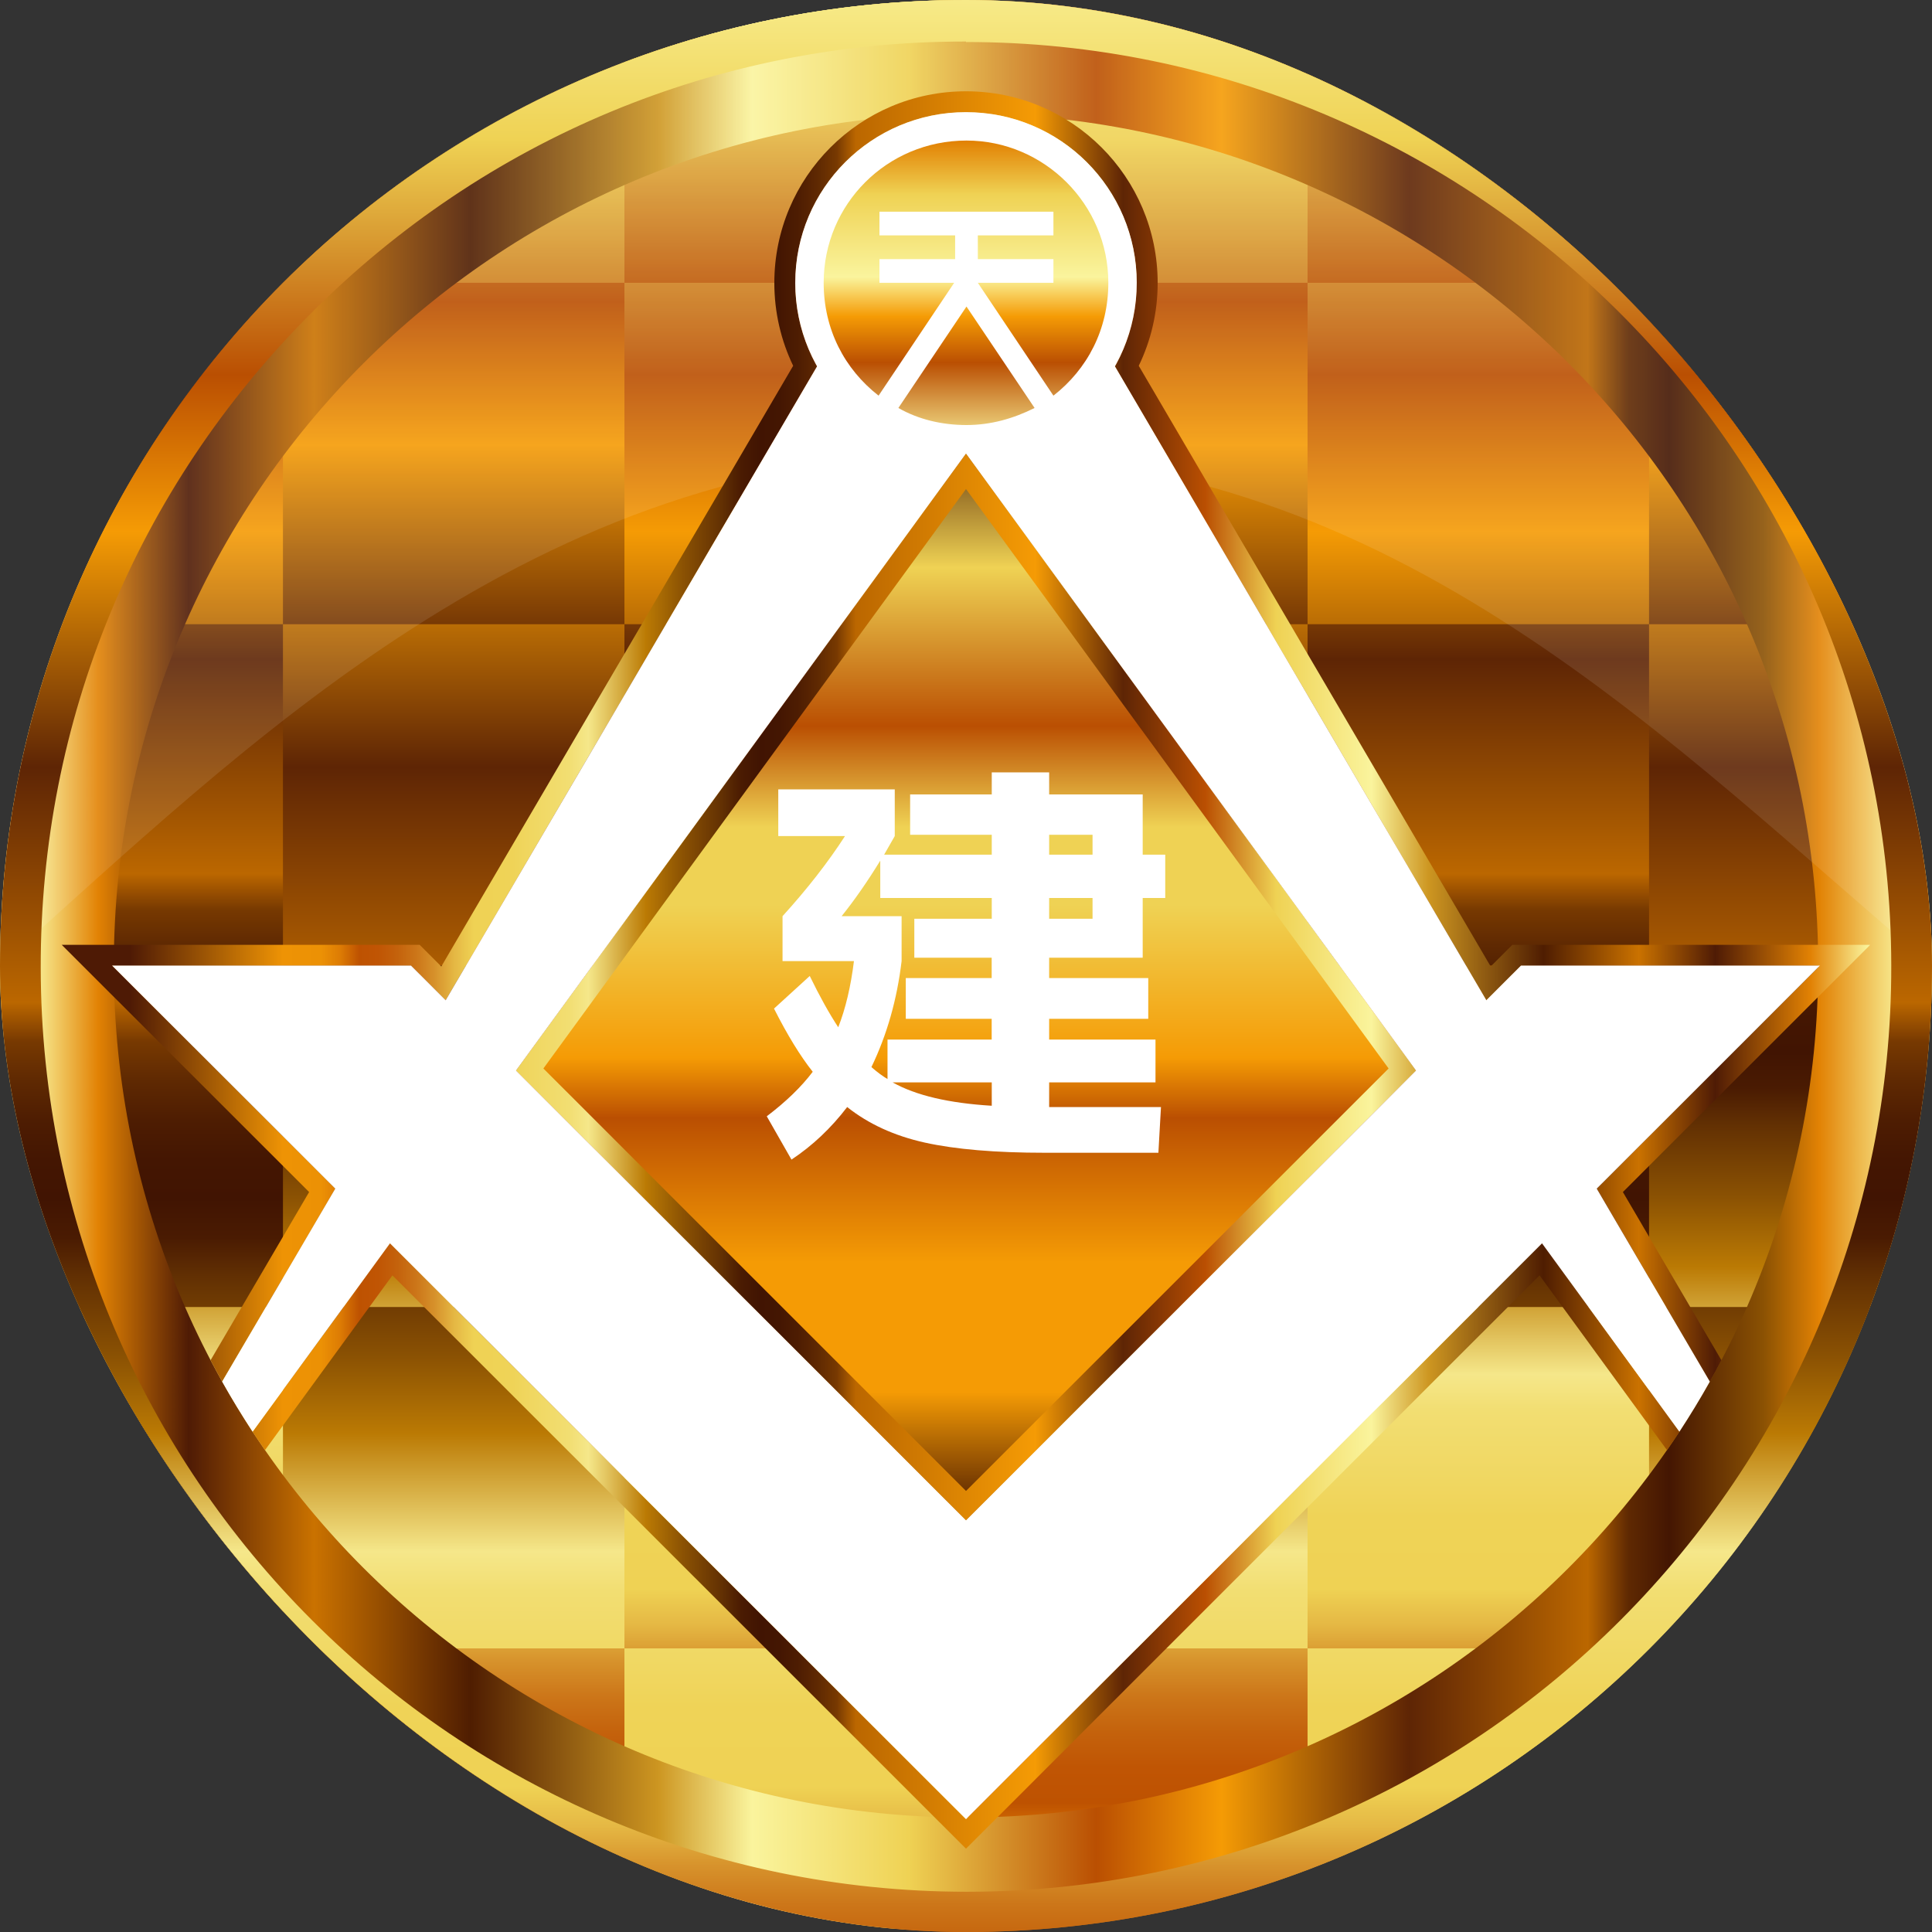 <svg width="24" height="24" viewBox="0 0 24 24" fill="none" xmlns="http://www.w3.org/2000/svg">
<rect x="0" y="0" width="24" height="24" fill="#333333" stroke="none"/>
<g clip-path="url(#clip0_412_98)">
<path d="M12 24.014C5.368 24.014 -0.009 18.637 -0.009 12.005C-0.009 5.372 5.368 -0.004 12 -0.004C18.632 -0.004 24.009 5.372 24.009 12.005C24.009 18.637 18.633 24.014 12 24.014Z" fill="url(#paint0_linear_412_98)"/>
<path d="M7.757 11.995V7.754H12V11.995H7.757ZM12 20.477V23.991C13.494 23.991 14.924 23.718 16.243 23.219V20.477H12ZM3.515 20.477C4.707 21.669 6.15 22.612 7.757 23.219V20.477H3.515ZM3.515 7.754H0.772C0.273 9.073 0 10.502 0 11.995H3.515V7.754ZM0.772 16.236C1.379 17.843 2.322 19.285 3.515 20.477V16.236H0.772ZM20.485 7.754H23.228C22.621 6.148 21.678 4.706 20.485 3.513V7.754ZM20.485 16.236H23.228C23.727 14.918 24 13.488 24 11.995H20.485V16.236ZM16.243 7.754V3.513H12V7.754H16.243ZM16.243 16.236V20.477H20.485V16.236H16.243ZM7.757 16.236V20.477H12V16.236H7.757ZM12 11.995V16.236H16.243V11.995H12ZM3.515 11.995V16.236H7.757V11.995H3.515ZM7.757 7.754V3.513H3.515V7.754H7.757ZM12 3.513V0C10.506 0 9.076 0.273 7.757 0.771V3.513H12ZM16.243 11.995H20.485V7.754H16.243V11.995ZM20.485 3.513C19.293 2.321 17.85 1.379 16.243 0.771V3.513H20.485Z" fill="url(#paint1_linear_412_98)"/>
<path d="M12 18.887L6.409 13.299L12 5.634L17.59 13.299L12 18.887Z" fill="url(#paint2_linear_412_98)"/>
<path d="M12 23.991C5.373 23.991 0 18.62 0 11.995C0 5.37 5.373 -4.23849e-06 12 -4.23849e-06C18.627 -4.23849e-06 24 5.37 24 11.995C24 18.62 18.628 23.991 12 23.991ZM12 1.414C6.154 1.414 1.414 6.151 1.414 11.995C1.414 17.839 6.154 22.577 12 22.577C17.846 22.577 22.586 17.839 22.586 11.995C22.586 6.151 17.846 1.414 12 1.414Z" fill="url(#paint3_linear_412_98)"/>
<path opacity="0.1" d="M11.999 5.634C17.362 5.634 20.803 9.309 24 11.995C24 5.371 18.628 0 12 0C5.372 0 0.001 5.369 0 11.993C3.02 9.309 6.638 5.634 11.999 5.634Z" fill="white"/>
<path fill-rule="evenodd" clip-rule="evenodd" d="M21.384 16.897L20.16 14.808L23.233 11.737H18.787L18.518 12.006L14.146 4.544C14.297 4.232 14.381 3.883 14.381 3.514C14.381 2.2 13.315 1.134 12 1.134C10.685 1.134 9.619 2.2 9.619 3.514C9.619 3.883 9.703 4.232 9.853 4.544L5.482 12.006L5.213 11.737H0.767L3.84 14.808L2.616 16.897C2.818 17.284 3.044 17.657 3.292 18.014L4.875 15.843L12 22.965L19.125 15.843L20.708 18.014C20.898 17.74 21.076 17.456 21.24 17.163C21.289 17.076 21.337 16.987 21.384 16.897ZM21.24 17.163L21.24 17.163L21.24 17.163L19.835 14.766L22.607 11.996H18.894L18.464 12.426L13.85 4.552C14.023 4.245 14.121 3.891 14.121 3.514C14.121 2.343 13.171 1.394 12 1.394C10.828 1.394 9.879 2.343 9.879 3.514C9.879 3.891 9.977 4.245 10.15 4.552L5.536 12.426L5.106 11.996H1.393L4.165 14.766L2.76 17.163C2.833 17.294 2.909 17.423 2.988 17.55C3.037 17.629 3.087 17.708 3.138 17.785L4.844 15.446L12 22.599L19.156 15.445L20.862 17.785C20.913 17.708 20.963 17.629 21.012 17.55C21.038 17.508 21.064 17.465 21.09 17.422C21.141 17.337 21.191 17.251 21.24 17.164L21.24 17.163L21.24 17.163ZM21.24 17.163L21.24 17.163V17.163L21.24 17.163ZM12 18.521L6.75 13.273L12 6.075L17.25 13.273L12 18.521ZM12 18.888L6.41 13.299L12 5.635L17.59 13.299L12 18.888Z" fill="url(#paint4_linear_412_98)"/>
<path d="M22.607 11.995L12 22.598L1.393 11.995H5.106L12 18.887L18.894 11.995H22.607Z" fill="white"/>
<path d="M21.24 17.163C21.121 17.375 20.995 17.582 20.862 17.785L12 5.634L3.138 17.785C3.005 17.582 2.879 17.375 2.76 17.163L11.988 1.414C11.992 1.414 11.996 1.414 12 1.414C12.004 1.414 12.008 1.414 12.012 1.414L21.24 17.163V17.163Z" fill="white"/>
<path d="M12 5.634C10.828 5.634 9.879 4.684 9.879 3.513C9.879 2.342 10.828 1.393 12 1.393C13.172 1.393 14.121 2.342 14.121 3.513C14.121 4.684 13.172 5.634 12 5.634Z" fill="white"/>
<path d="M12.006 3.808L12.852 5.068C12.593 5.198 12.311 5.28 12.006 5.28C11.701 5.28 11.407 5.21 11.16 5.068L12.006 3.808ZM12.006 1.746C11.019 1.746 10.232 2.536 10.232 3.513C10.232 4.091 10.491 4.585 10.914 4.915L11.853 3.513H10.925V3.219H11.865V2.924H10.925V2.63H13.086V2.924H12.147V3.219H13.086V3.513H12.147L13.086 4.915C13.509 4.585 13.768 4.091 13.768 3.513C13.768 2.536 12.969 1.746 12.006 1.746Z" fill="url(#paint5_linear_412_98)"/>
<path d="M14.195 9.869V10.617H14.475V11.155H14.195V11.897H13.033V12.15H14.264V12.656H13.033V12.914H14.354V13.446H13.033V13.752H14.422L14.39 14.32H12.98C12.367 14.32 11.871 14.278 11.49 14.194C11.11 14.11 10.788 13.962 10.524 13.752C10.323 14.015 10.092 14.233 9.832 14.405L9.525 13.867C9.765 13.685 9.955 13.501 10.096 13.314C9.941 13.118 9.78 12.856 9.615 12.529L10.059 12.124C10.182 12.377 10.3 12.589 10.413 12.761C10.504 12.529 10.569 12.255 10.608 11.939H9.721V11.381C10.027 11.044 10.286 10.712 10.497 10.386H9.668V9.806H11.115V10.386C11.108 10.399 11.064 10.477 10.983 10.617H12.32V10.37H11.306V9.869H12.32V9.595H13.033V9.869H14.195V9.869ZM12.32 11.413V11.155H10.935V10.691C10.774 10.954 10.613 11.184 10.455 11.381H11.2V11.939C11.143 12.417 11.018 12.856 10.825 13.256C10.899 13.32 10.965 13.369 11.025 13.404V12.914H12.319V12.656H11.252V12.15H12.319V11.897H11.358V11.413H12.319H12.32ZM12.32 13.736V13.446H11.089C11.377 13.608 11.788 13.704 12.32 13.736ZM13.033 10.37V10.617H13.572V10.37H13.033ZM13.033 11.413H13.572V11.155H13.033V11.413Z" fill="white"/>
<path fill-rule="evenodd" clip-rule="evenodd" d="M-0.009 12.005C-0.009 18.637 5.368 24.014 12 24.014C18.632 24.014 24.009 18.637 24.009 12.005C24.009 5.372 18.632 -0.004 12 -0.004C5.368 -0.004 -0.009 5.372 -0.009 12.005ZM11.981 0.516H12V0.522C18.331 0.522 23.488 5.664 23.494 11.992C23.506 18.327 18.356 23.493 12.019 23.5H12C5.669 23.493 0.512 18.351 0.506 12.023C0.5 8.956 1.692 6.068 3.861 3.894C6.029 1.721 8.912 0.516 11.981 0.516Z" fill="url(#paint6_linear_412_98)"/>
</g>
<defs>
<linearGradient id="paint0_linear_412_98" x1="12" y1="-17.748" x2="12" y2="30.961" gradientUnits="userSpaceOnUse">
<stop offset="0.01" stop-color="#FAF49E"/>
<stop offset="0.07" stop-color="#441100"/>
<stop offset="0.09" stop-color="#FAF49C"/>
<stop offset="0.12" stop-color="#E28204"/>
<stop offset="0.17" stop-color="#4F1B05"/>
<stop offset="0.21" stop-color="#CA7200"/>
<stop offset="0.26" stop-color="#4F1D01"/>
<stop offset="0.32" stop-color="#CD9621"/>
<stop offset="0.35" stop-color="#FAF49D"/>
<stop offset="0.4" stop-color="#EFD254"/>
<stop offset="0.46" stop-color="#BA4F02"/>
<stop offset="0.5" stop-color="#F59B05"/>
<stop offset="0.56" stop-color="#5E2505"/>
<stop offset="0.62" stop-color="#BB6700"/>
<stop offset="0.63" stop-color="#773901"/>
<stop offset="0.64" stop-color="#5F2902"/>
<stop offset="0.65" stop-color="#4E1D02"/>
<stop offset="0.66" stop-color="#441602"/>
<stop offset="0.67" stop-color="#411402"/>
<stop offset="0.68" stop-color="#4A1B02"/>
<stop offset="0.69" stop-color="#623003"/>
<stop offset="0.71" stop-color="#8A5103"/>
<stop offset="0.73" stop-color="#BB7A04"/>
<stop offset="0.76" stop-color="#F5E78A"/>
<stop offset="0.77" stop-color="#F2DE72"/>
<stop offset="0.79" stop-color="#F0D761"/>
<stop offset="0.8" stop-color="#EFD357"/>
<stop offset="0.82" stop-color="#EFD254"/>
<stop offset="0.83" stop-color="#E5B844"/>
<stop offset="0.84" stop-color="#D7932C"/>
<stop offset="0.85" stop-color="#CC7619"/>
<stop offset="0.86" stop-color="#C4620C"/>
<stop offset="0.87" stop-color="#C05504"/>
<stop offset="0.88" stop-color="#BE5201"/>
<stop offset="0.89" stop-color="#DD7C04"/>
<stop offset="0.9" stop-color="#EC9105"/>
<stop offset="0.92" stop-color="#EE9305"/>
<stop offset="1" stop-color="#4E1A05"/>
</linearGradient>
<linearGradient id="paint1_linear_412_98" x1="12" y1="-16.671" x2="12" y2="27.727" gradientUnits="userSpaceOnUse">
<stop offset="0.01" stop-color="#FAF49E"/>
<stop offset="0.07" stop-color="#441100"/>
<stop offset="0.09" stop-color="#FAF49C"/>
<stop offset="0.12" stop-color="#E28204"/>
<stop offset="0.17" stop-color="#4F1B05"/>
<stop offset="0.21" stop-color="#CA7200"/>
<stop offset="0.26" stop-color="#4F1D01"/>
<stop offset="0.32" stop-color="#CD9621"/>
<stop offset="0.35" stop-color="#FAF49D"/>
<stop offset="0.4" stop-color="#EFD254"/>
<stop offset="0.46" stop-color="#BA4F02"/>
<stop offset="0.5" stop-color="#F59B05"/>
<stop offset="0.56" stop-color="#5E2505"/>
<stop offset="0.62" stop-color="#BB6700"/>
<stop offset="0.63" stop-color="#773901"/>
<stop offset="0.64" stop-color="#5F2902"/>
<stop offset="0.65" stop-color="#4E1D02"/>
<stop offset="0.66" stop-color="#441602"/>
<stop offset="0.67" stop-color="#411402"/>
<stop offset="0.68" stop-color="#4A1B02"/>
<stop offset="0.69" stop-color="#623003"/>
<stop offset="0.71" stop-color="#8A5103"/>
<stop offset="0.73" stop-color="#BB7A04"/>
<stop offset="0.76" stop-color="#F5E78A"/>
<stop offset="0.77" stop-color="#F2DE72"/>
<stop offset="0.79" stop-color="#F0D761"/>
<stop offset="0.8" stop-color="#EFD357"/>
<stop offset="0.82" stop-color="#EFD254"/>
<stop offset="0.83" stop-color="#E5B844"/>
<stop offset="0.84" stop-color="#D7932C"/>
<stop offset="0.85" stop-color="#CC7619"/>
<stop offset="0.86" stop-color="#C4620C"/>
<stop offset="0.87" stop-color="#C05504"/>
<stop offset="0.88" stop-color="#BE5201"/>
<stop offset="0.89" stop-color="#DD7C04"/>
<stop offset="0.9" stop-color="#EC9105"/>
<stop offset="0.92" stop-color="#EE9305"/>
<stop offset="1" stop-color="#4E1A05"/>
</linearGradient>
<linearGradient id="paint2_linear_412_98" x1="12" y1="-14.65" x2="12" y2="21.16" gradientUnits="userSpaceOnUse">
<stop offset="0.089" stop-color="#BA4F02"/>
<stop offset="0.136" stop-color="#EC9105"/>
<stop offset="0.175" stop-color="#BA4F02"/>
<stop offset="0.221" stop-color="#CA7200"/>
<stop offset="0.375" stop-color="#BA4F02"/>
<stop offset="0.556" stop-color="#4F1D01"/>
<stop offset="0.606" stop-color="#EFD254"/>
<stop offset="0.661" stop-color="#BA4F02"/>
<stop offset="0.696" stop-color="#EFD254"/>
<stop offset="0.723" stop-color="#EFD254"/>
<stop offset="0.776" stop-color="#F59B05"/>
<stop offset="0.797" stop-color="#BA4F02"/>
<stop offset="0.847" stop-color="#F59B05"/>
<stop offset="0.892" stop-color="#F59B05"/>
<stop offset="0.934" stop-color="#4F1D01"/>
<stop offset="0.955" stop-color="#FAF49D"/>
<stop offset="0.978" stop-color="#BB6700"/>
<stop offset="1" stop-color="#4F1B05"/>
</linearGradient>
<linearGradient id="paint3_linear_412_98" x1="-4.258" y1="11.995" x2="34.603" y2="11.995" gradientUnits="userSpaceOnUse">
<stop offset="0.12" stop-color="#FAF49C"/>
<stop offset="0.141" stop-color="#E28204"/>
<stop offset="0.17" stop-color="#4F1B05"/>
<stop offset="0.21" stop-color="#CA7200"/>
<stop offset="0.26" stop-color="#4F1D01"/>
<stop offset="0.32" stop-color="#CD9621"/>
<stop offset="0.35" stop-color="#FAF49D"/>
<stop offset="0.4" stop-color="#EFD254"/>
<stop offset="0.46" stop-color="#BA4F02"/>
<stop offset="0.5" stop-color="#F59B05"/>
<stop offset="0.56" stop-color="#5E2505"/>
<stop offset="0.617" stop-color="#BB6700"/>
<stop offset="0.63" stop-color="#5F2902"/>
<stop offset="0.643" stop-color="#441602"/>
<stop offset="0.673" stop-color="#8A5103"/>
<stop offset="0.691" stop-color="#E28204"/>
<stop offset="0.718" stop-color="#FAF49C"/>
</linearGradient>
<linearGradient id="paint4_linear_412_98" x1="25.339" y1="12.07" x2="1.618" y2="12.07" gradientUnits="userSpaceOnUse">
<stop offset="0.01" stop-color="#FAF49E"/>
<stop offset="0.07" stop-color="#441100"/>
<stop offset="0.09" stop-color="#FAF49C"/>
<stop offset="0.12" stop-color="#E28204"/>
<stop offset="0.17" stop-color="#4F1B05"/>
<stop offset="0.21" stop-color="#CA7200"/>
<stop offset="0.26" stop-color="#4F1D01"/>
<stop offset="0.32" stop-color="#CD9621"/>
<stop offset="0.35" stop-color="#FAF49D"/>
<stop offset="0.4" stop-color="#EFD254"/>
<stop offset="0.437" stop-color="#BA4F02"/>
<stop offset="0.48" stop-color="#5E2505"/>
<stop offset="0.526" stop-color="#F59B05"/>
<stop offset="0.62" stop-color="#BB6700"/>
<stop offset="0.63" stop-color="#773901"/>
<stop offset="0.64" stop-color="#5F2902"/>
<stop offset="0.65" stop-color="#4E1D02"/>
<stop offset="0.66" stop-color="#441602"/>
<stop offset="0.67" stop-color="#411402"/>
<stop offset="0.68" stop-color="#4A1B02"/>
<stop offset="0.69" stop-color="#623003"/>
<stop offset="0.71" stop-color="#8A5103"/>
<stop offset="0.73" stop-color="#BB7A04"/>
<stop offset="0.76" stop-color="#F5E78A"/>
<stop offset="0.77" stop-color="#F2DE72"/>
<stop offset="0.79" stop-color="#F0D761"/>
<stop offset="0.8" stop-color="#EFD357"/>
<stop offset="0.82" stop-color="#EFD254"/>
<stop offset="0.83" stop-color="#E5B844"/>
<stop offset="0.84" stop-color="#D7932C"/>
<stop offset="0.85" stop-color="#CC7619"/>
<stop offset="0.86" stop-color="#C4620C"/>
<stop offset="0.87" stop-color="#C05504"/>
<stop offset="0.88" stop-color="#BE5201"/>
<stop offset="0.89" stop-color="#DD7C04"/>
<stop offset="0.9" stop-color="#EC9105"/>
<stop offset="0.92" stop-color="#EE9305"/>
<stop offset="1" stop-color="#4E1A05"/>
</linearGradient>
<linearGradient id="paint5_linear_412_98" x1="13.768" y1="-13.73" x2="13.768" y2="27.248" gradientUnits="userSpaceOnUse">
<stop offset="0.01" stop-color="#FAF49E"/>
<stop offset="0.07" stop-color="#441100"/>
<stop offset="0.177" stop-color="#4F1B05"/>
<stop offset="0.21" stop-color="#CA7200"/>
<stop offset="0.26" stop-color="#4F1D01"/>
<stop offset="0.327" stop-color="#CD9621"/>
<stop offset="0.378" stop-color="#E28204"/>
<stop offset="0.394" stop-color="#EFD254"/>
<stop offset="0.419" stop-color="#FAF49D"/>
<stop offset="0.431" stop-color="#F59B05"/>
<stop offset="0.445" stop-color="#BA4F02"/>
<stop offset="0.471" stop-color="#FAF49C"/>
<stop offset="0.477" stop-color="#BB6700"/>
<stop offset="0.512" stop-color="#C05504"/>
<stop offset="0.539" stop-color="#5E2505"/>
<stop offset="0.576" stop-color="#8A5103"/>
<stop offset="0.603" stop-color="#EFD357"/>
<stop offset="0.63" stop-color="#773901"/>
<stop offset="0.64" stop-color="#5F2902"/>
<stop offset="0.65" stop-color="#4E1D02"/>
<stop offset="0.66" stop-color="#441602"/>
<stop offset="0.67" stop-color="#411402"/>
<stop offset="0.68" stop-color="#4A1B02"/>
<stop offset="0.69" stop-color="#623003"/>
<stop offset="0.73" stop-color="#BB7A04"/>
<stop offset="0.76" stop-color="#F5E78A"/>
<stop offset="0.77" stop-color="#F2DE72"/>
<stop offset="0.79" stop-color="#F0D761"/>
<stop offset="0.82" stop-color="#EFD254"/>
<stop offset="0.83" stop-color="#E5B844"/>
<stop offset="0.84" stop-color="#D7932C"/>
<stop offset="0.85" stop-color="#CC7619"/>
<stop offset="0.86" stop-color="#C4620C"/>
<stop offset="0.88" stop-color="#BE5201"/>
<stop offset="0.89" stop-color="#DD7C04"/>
<stop offset="0.9" stop-color="#EC9105"/>
<stop offset="0.92" stop-color="#EE9305"/>
<stop offset="1" stop-color="#4E1A05"/>
</linearGradient>
<linearGradient id="paint6_linear_412_98" x1="12" y1="-17.748" x2="12" y2="30.961" gradientUnits="userSpaceOnUse">
<stop offset="0.01" stop-color="#FAF49E"/>
<stop offset="0.07" stop-color="#441100"/>
<stop offset="0.09" stop-color="#FAF49C"/>
<stop offset="0.12" stop-color="#E28204"/>
<stop offset="0.17" stop-color="#4F1B05"/>
<stop offset="0.21" stop-color="#CA7200"/>
<stop offset="0.26" stop-color="#4F1D01"/>
<stop offset="0.32" stop-color="#CD9621"/>
<stop offset="0.35" stop-color="#FAF49D"/>
<stop offset="0.4" stop-color="#EFD254"/>
<stop offset="0.46" stop-color="#BA4F02"/>
<stop offset="0.5" stop-color="#F59B05"/>
<stop offset="0.56" stop-color="#5E2505"/>
<stop offset="0.62" stop-color="#BB6700"/>
<stop offset="0.63" stop-color="#773901"/>
<stop offset="0.64" stop-color="#5F2902"/>
<stop offset="0.65" stop-color="#4E1D02"/>
<stop offset="0.66" stop-color="#441602"/>
<stop offset="0.67" stop-color="#411402"/>
<stop offset="0.68" stop-color="#4A1B02"/>
<stop offset="0.69" stop-color="#623003"/>
<stop offset="0.71" stop-color="#8A5103"/>
<stop offset="0.73" stop-color="#BB7A04"/>
<stop offset="0.76" stop-color="#F5E78A"/>
<stop offset="0.77" stop-color="#F2DE72"/>
<stop offset="0.79" stop-color="#F0D761"/>
<stop offset="0.8" stop-color="#EFD357"/>
<stop offset="0.82" stop-color="#EFD254"/>
<stop offset="0.83" stop-color="#E5B844"/>
<stop offset="0.84" stop-color="#D7932C"/>
<stop offset="0.85" stop-color="#CC7619"/>
<stop offset="0.86" stop-color="#C4620C"/>
<stop offset="0.87" stop-color="#C05504"/>
<stop offset="0.88" stop-color="#BE5201"/>
<stop offset="0.89" stop-color="#DD7C04"/>
<stop offset="0.9" stop-color="#EC9105"/>
<stop offset="0.92" stop-color="#EE9305"/>
<stop offset="1" stop-color="#4E1A05"/>
</linearGradient>
<clipPath id="clip0_412_98">
<rect width="24" height="24" rx="12" fill="white"/>
</clipPath>
</defs>
</svg>
